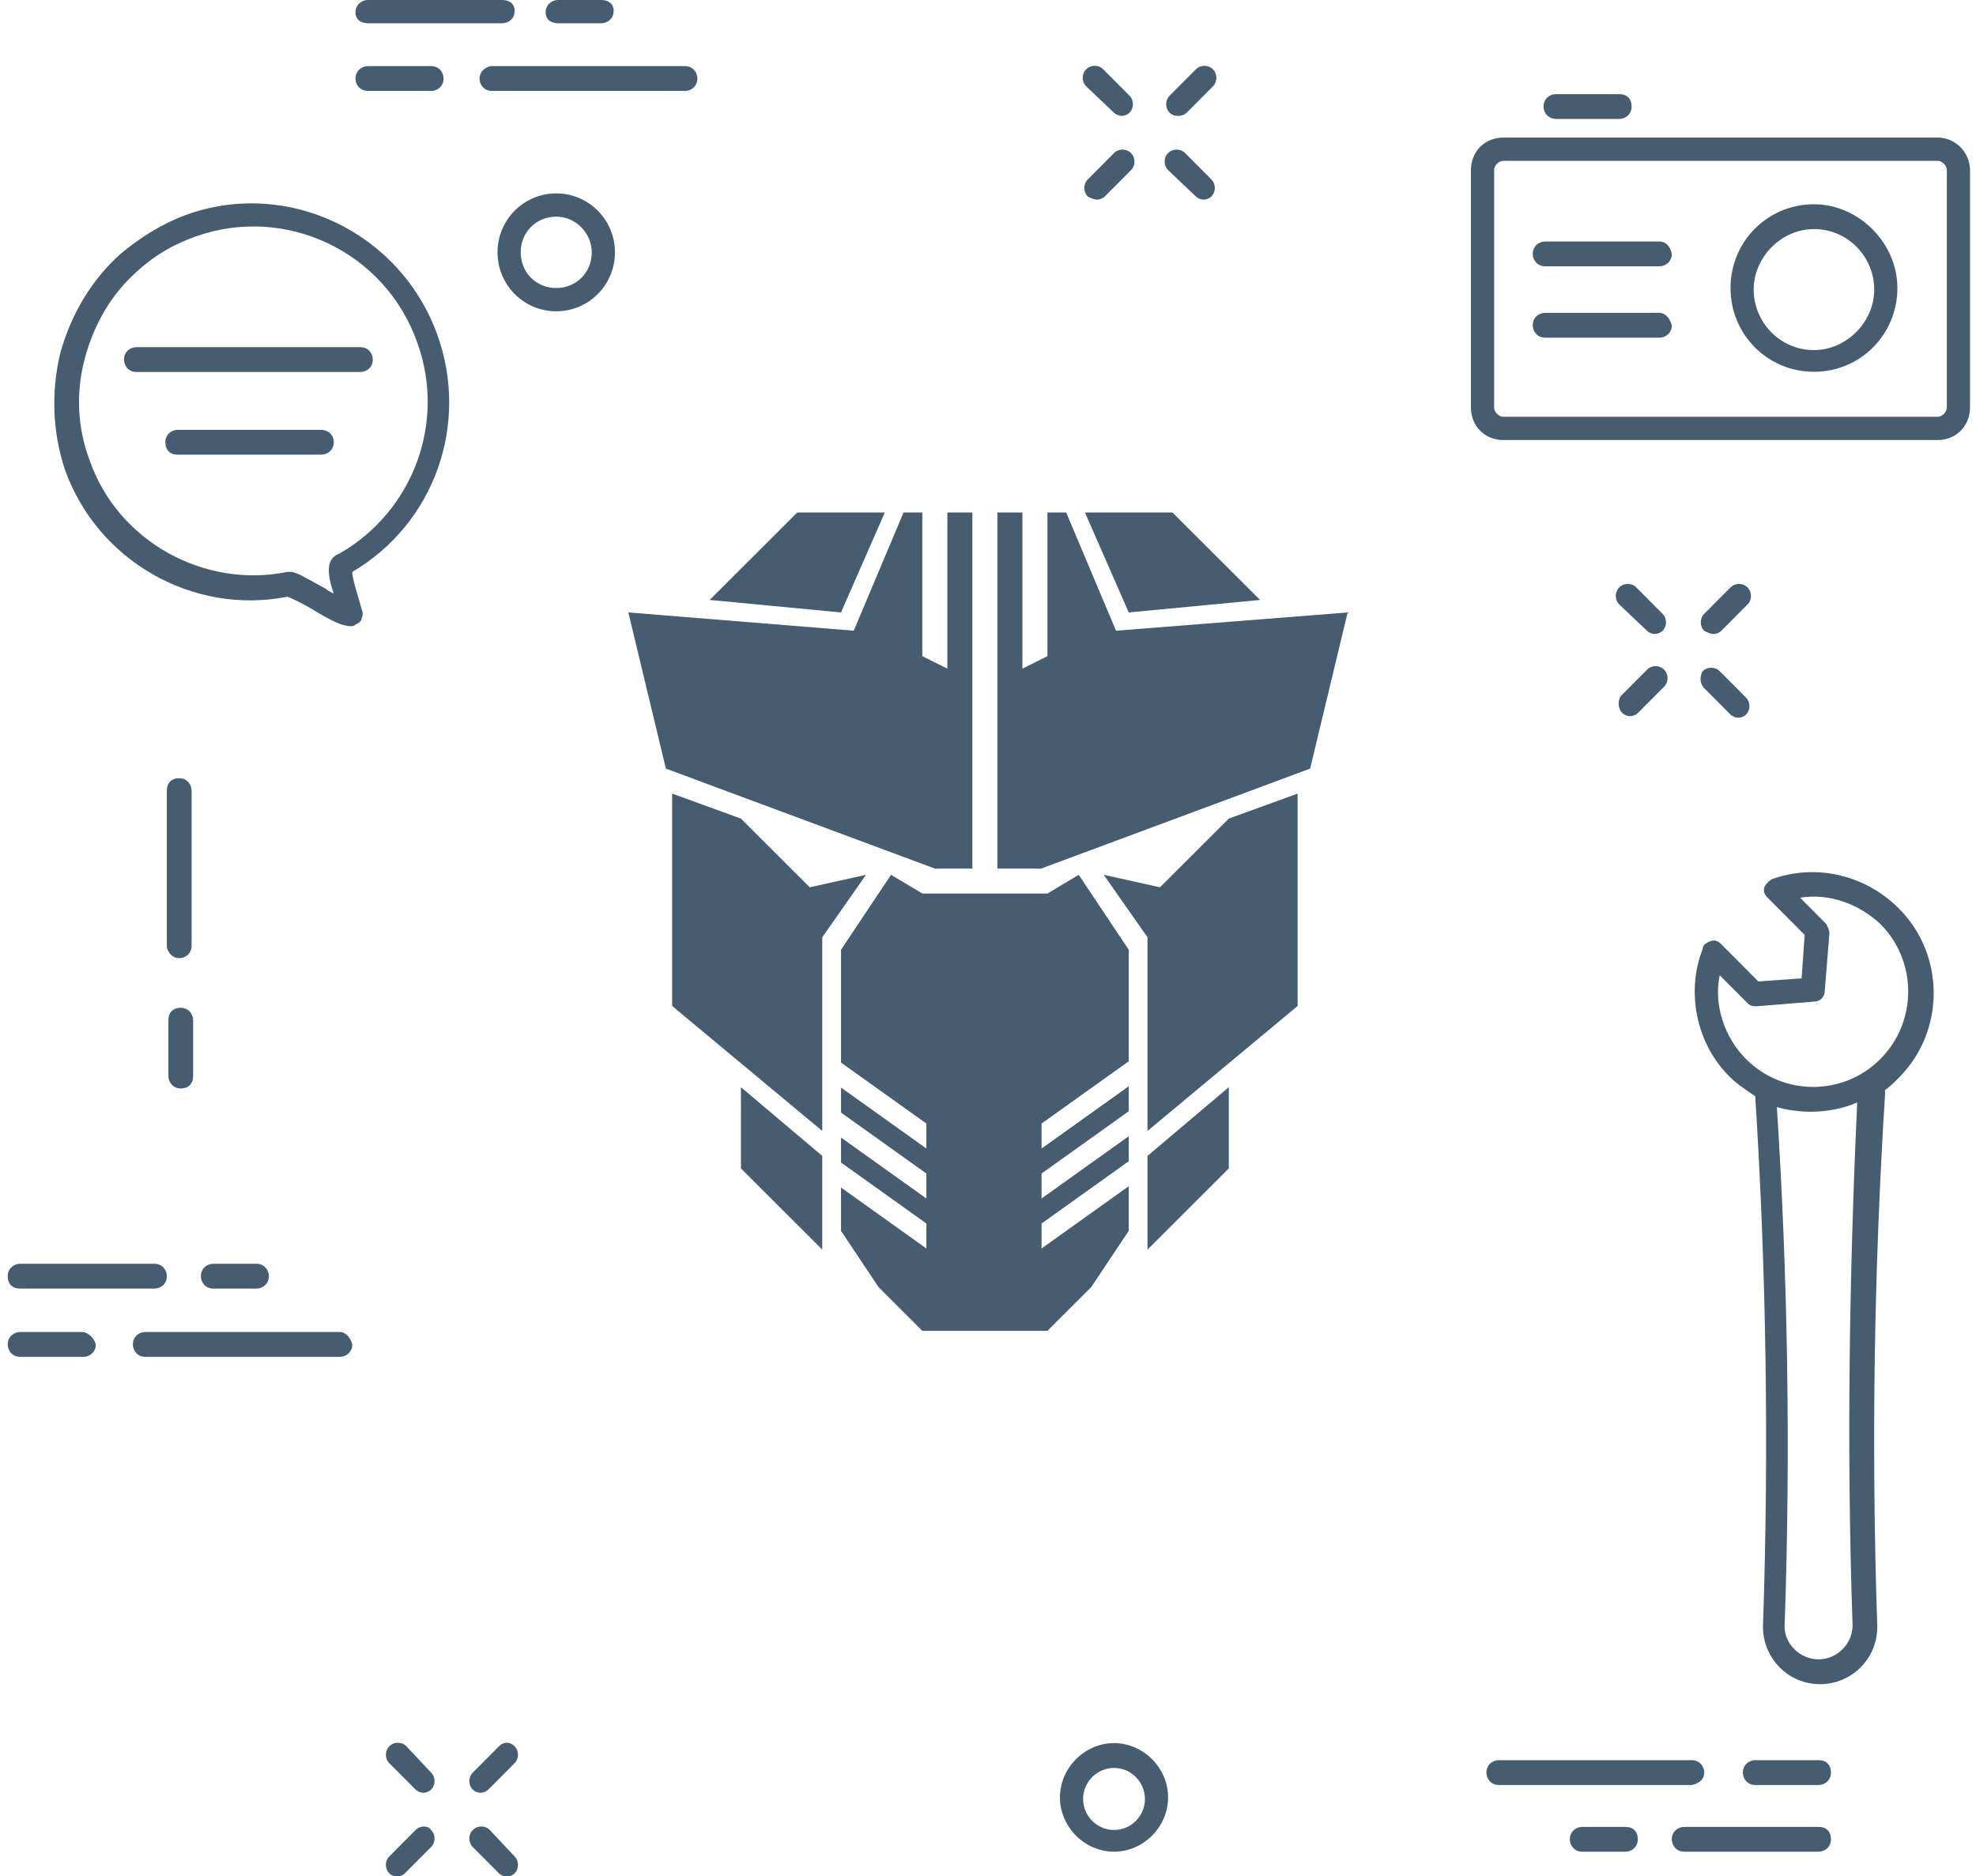 <?xml version="1.0" encoding="UTF-8"?>
<svg width="239px" height="227px" viewBox="0 0 239 227" version="1.1" xmlns="http://www.w3.org/2000/svg" xmlns:xlink="http://www.w3.org/1999/xlink">
    <!-- Generator: Sketch 63.1 (92452) - https://sketch.com -->
    <title>icon-pro</title>
    <desc>Created with Sketch.</desc>
    <g id="Page-1" stroke="none" stroke-width="1" fill="none" fill-rule="evenodd">
        <g id="icon-pro" fill="#455C71" fill-rule="nonzero">
            <g id="Group">
                <path d="M21.678,115.918 C22.426,115.918 23.173,115.355 23.173,114.417 L23.173,95.65 C23.173,94.899 22.613,94.148 21.678,94.148 C20.744,94.148 20.183,94.711 20.183,95.65 L20.183,114.604 C20.37,115.355 20.931,115.918 21.678,115.918 Z" id="Path"></path>
                <path d="M20.37,130.181 C20.37,130.931 20.931,131.682 21.865,131.682 C22.8,131.682 23.36,131.119 23.36,130.181 L23.36,123.425 C23.36,122.674 22.8,121.923 21.865,121.923 C20.931,121.923 20.37,122.486 20.37,123.425 L20.37,130.181 Z" id="Path"></path>
                <path d="M60.176,30.528 C60.176,34.469 63.353,37.66 67.278,37.66 C71.202,37.66 74.379,34.469 74.379,30.528 C74.379,26.587 71.202,23.397 67.278,23.397 C63.353,23.397 60.176,26.587 60.176,30.528 L60.176,30.528 Z M71.576,30.528 C71.576,32.968 69.707,34.845 67.278,34.845 C64.848,34.845 62.979,32.968 62.979,30.528 C62.979,28.089 64.848,26.212 67.278,26.212 C69.707,26.212 71.576,28.276 71.576,30.528 L71.576,30.528 Z" id="Shape"></path>
                <path d="M134.742,210.878 C131.192,210.878 128.201,213.881 128.201,217.447 C128.201,221.013 131.192,224.015 134.742,224.015 C138.293,224.015 141.283,221.013 141.283,217.447 C141.283,213.881 138.293,210.878 134.742,210.878 Z M134.742,221.388 C132.687,221.388 131.005,219.699 131.005,217.635 C131.005,215.57 132.687,213.881 134.742,213.881 C136.798,213.881 138.48,215.57 138.48,217.635 C138.48,219.699 136.798,221.388 134.742,221.388 Z" id="Shape"></path>
                <g id="Path">
                    <path d="M206.132,214.444 C206.132,213.694 205.571,212.943 204.636,212.943 L181.276,212.943 C180.529,212.943 179.781,213.506 179.781,214.444 C179.781,215.195 180.342,215.946 181.276,215.946 L204.636,215.946 C205.571,215.758 206.132,215.195 206.132,214.444 Z"></path>
                    <path d="M219.961,212.943 L212.299,212.943 C211.551,212.943 210.804,213.506 210.804,214.444 C210.804,215.195 211.364,215.946 212.299,215.946 L219.961,215.946 C220.708,215.946 221.456,215.383 221.456,214.444 C221.456,213.506 220.895,212.943 219.961,212.943 Z"></path>
                    <path d="M219.961,221.013 L203.702,221.013 C202.955,221.013 202.207,221.576 202.207,222.514 C202.207,223.265 202.768,224.015 203.702,224.015 L219.961,224.015 C220.708,224.015 221.456,223.452 221.456,222.514 C221.456,221.576 220.895,221.013 219.961,221.013 Z"></path>
                    <path d="M196.601,221.013 L191.368,221.013 C190.62,221.013 189.873,221.576 189.873,222.514 C189.873,223.265 190.433,224.015 191.368,224.015 L196.601,224.015 C197.348,224.015 198.096,223.452 198.096,222.514 C198.096,221.576 197.535,221.013 196.601,221.013 Z"></path>
                    <path d="M58,9.501 C58,10.252 58.561,11.003 59.495,11.003 L82.855,11.003 C83.603,11.003 84.35,10.44 84.35,9.501 C84.35,8.751 83.79,8 82.855,8 L59.308,8 C58.561,8.188 58,8.751 58,9.501 Z"></path>
                    <path d="M44.495,11.003 L52.157,11.003 C52.905,11.003 53.652,10.44 53.652,9.501 C53.652,8.751 53.092,8 52.157,8 L44.495,8 C43.748,8 43,8.563 43,9.501 C43,10.44 43.748,11.003 44.495,11.003 Z"></path>
                    <path d="M44.495,2.815 L60.754,2.815 C61.501,2.815 62.249,2.252 62.249,1.314 C62.249,0.375 61.501,2.22044605e-16 60.754,2.22044605e-16 L44.495,2.22044605e-16 C43.748,2.22044605e-16 43,0.563 43,1.501 C43,2.44 43.748,2.815 44.495,2.815 L44.495,2.815 Z"></path>
                    <path d="M67.495,2.815 L72.728,2.815 C73.475,2.815 74.223,2.252 74.223,1.314 C74.223,0.375 73.475,2.22044605e-16 72.728,2.22044605e-16 L67.495,2.22044605e-16 C66.748,2.22044605e-16 66,0.563 66,1.501 C66,2.44 66.748,2.815 67.495,2.815 Z"></path>
                    <path d="M41.114,161.146 L17.567,161.146 C16.819,161.146 16.072,161.709 16.072,162.647 C16.072,163.398 16.633,164.149 17.567,164.149 L41.114,164.149 C41.862,164.149 42.609,163.586 42.609,162.647 C42.422,161.897 41.862,161.146 41.114,161.146 Z"></path>
                    <path d="M9.905,161.146 L2.429,161.146 C1.682,161.146 0.934,161.709 0.934,162.647 C0.934,163.398 1.495,164.149 2.429,164.149 L10.092,164.149 C10.839,164.149 11.587,163.586 11.587,162.647 C11.4,161.897 10.652,161.146 9.905,161.146 Z"></path>
                    <path d="M2.429,155.891 L18.688,155.891 C19.436,155.891 20.183,155.328 20.183,154.39 C20.183,153.639 19.623,152.889 18.688,152.889 L2.429,152.889 C1.682,152.889 0.934,153.452 0.934,154.39 C0.934,155.328 1.495,155.891 2.429,155.891 Z"></path>
                    <path d="M31.023,155.891 C31.77,155.891 32.518,155.328 32.518,154.39 C32.518,153.639 31.957,152.889 31.023,152.889 L25.79,152.889 C25.042,152.889 24.295,153.452 24.295,154.39 C24.295,155.141 24.855,155.891 25.79,155.891 L31.023,155.891 Z"></path>
                </g>
                <g transform="translate(6, 7)">
                    <path d="M128.742,6.638 C128.929,6.826 129.303,7.014 129.677,7.014 C130.051,7.014 130.424,6.826 130.611,6.638 C131.172,6.075 131.172,5.137 130.611,4.574 L127.434,1.383 C126.874,0.82 125.939,0.82 125.378,1.383 C124.818,1.946 124.818,2.885 125.378,3.448 L128.742,6.638 Z" id="Path"></path>
                    <path d="M138.647,16.772 C138.834,16.96 139.208,17.148 139.582,17.148 C139.955,17.148 140.329,16.96 140.516,16.772 C141.077,16.209 141.077,15.271 140.516,14.708 L137.339,11.518 C136.778,10.955 135.844,10.955 135.283,11.518 C134.723,12.081 134.723,13.019 135.283,13.582 L138.647,16.772 Z" id="Path"></path>
                    <path d="M126.687,17.148 C127.06,17.148 127.434,16.96 127.621,16.772 L130.798,13.582 C131.359,13.019 131.359,12.081 130.798,11.518 C130.237,10.955 129.303,10.955 128.742,11.518 L125.565,14.708 C125.005,15.271 125.005,16.209 125.565,16.772 C125.939,16.96 126.313,17.148 126.687,17.148 L126.687,17.148 Z" id="Path"></path>
                    <path d="M136.591,7.014 C136.965,7.014 137.339,6.826 137.526,6.638 L140.703,3.448 C141.264,2.885 141.264,1.946 140.703,1.383 C140.142,0.82 139.208,0.82 138.647,1.383 L135.47,4.574 C134.91,5.137 134.91,6.075 135.47,6.638 C135.844,7.014 136.218,7.014 136.591,7.014 L136.591,7.014 Z" id="Path"></path>
                    <path d="M193.217,69.32 C193.404,69.507 193.778,69.695 194.151,69.695 C194.525,69.695 194.899,69.507 195.086,69.32 C195.646,68.757 195.646,67.818 195.086,67.255 L191.909,64.065 C191.348,63.502 190.414,63.502 189.853,64.065 C189.292,64.628 189.292,65.566 189.853,66.129 L193.217,69.32 Z" id="Path"></path>
                    <path d="M200.132,76.263 L203.309,79.454 C203.495,79.641 203.869,79.829 204.243,79.829 C204.617,79.829 204.99,79.641 205.177,79.454 C205.738,78.891 205.738,77.952 205.177,77.389 L202,74.199 C201.44,73.636 200.505,73.636 199.945,74.199 C199.571,74.762 199.571,75.7 200.132,76.263 Z" id="Path"></path>
                    <path d="M190.227,79.266 C190.414,79.454 190.787,79.641 191.161,79.641 C191.535,79.641 191.909,79.454 192.096,79.266 L195.273,76.076 C195.833,75.513 195.833,74.574 195.273,74.011 C194.712,73.448 193.778,73.448 193.217,74.011 L190.04,77.202 C189.666,77.765 189.666,78.703 190.227,79.266 Z" id="Path"></path>
                    <path d="M201.253,69.695 C201.627,69.695 202,69.507 202.187,69.32 L205.364,66.129 C205.925,65.566 205.925,64.628 205.364,64.065 C204.804,63.502 203.869,63.502 203.309,64.065 L200.132,67.255 C199.571,67.818 199.571,68.757 200.132,69.32 C200.505,69.507 200.879,69.695 201.253,69.695 L201.253,69.695 Z" id="Path"></path>
                    <path d="M43.15,204.254 C42.589,203.691 41.655,203.691 41.094,204.254 C40.534,204.817 40.534,205.755 41.094,206.318 L44.271,209.509 C44.458,209.696 44.832,209.884 45.206,209.884 C45.58,209.884 45.953,209.696 46.14,209.509 C46.701,208.946 46.701,208.007 46.14,207.444 L43.15,204.254 Z" id="Path"></path>
                    <path d="M53.242,214.388 C52.681,213.825 51.747,213.825 51.186,214.388 C50.625,214.951 50.625,215.889 51.186,216.452 L54.363,219.643 C54.55,219.83 54.924,220.018 55.298,220.018 C55.671,220.018 56.045,219.83 56.232,219.643 C56.793,219.08 56.793,218.141 56.232,217.578 L53.242,214.388 Z" id="Path"></path>
                    <path d="M44.271,214.388 L41.094,217.578 C40.534,218.141 40.534,219.08 41.094,219.643 C41.281,219.83 41.655,220.018 42.029,220.018 C42.403,220.018 42.776,219.83 42.963,219.643 L46.14,216.452 C46.701,215.889 46.701,214.951 46.14,214.388 C45.766,213.825 44.832,213.825 44.271,214.388 Z" id="Path"></path>
                    <path d="M54.363,204.254 L51.186,207.444 C50.625,208.007 50.625,208.946 51.186,209.509 C51.373,209.696 51.747,209.884 52.12,209.884 C52.494,209.884 52.868,209.696 53.055,209.509 L56.232,206.318 C56.793,205.755 56.793,204.817 56.232,204.254 C55.671,203.691 54.924,203.691 54.363,204.254 Z" id="Path"></path>
                    <path d="M36.609,62.188 C46.514,56.371 50.812,44.36 46.888,33.475 C42.403,21.089 28.76,14.52 16.426,19.024 C13.436,20.15 10.819,21.839 8.577,23.716 C5.026,26.906 2.597,31.035 1.288,35.727 C0.167,40.419 0.354,45.298 1.849,49.802 C5.774,60.875 17.36,67.443 28.76,65.191 C29.321,65.379 30.816,66.129 31.75,66.692 C34.18,68.194 35.488,68.757 36.422,68.757 C36.609,68.757 36.796,68.757 36.983,68.569 C37.357,68.381 37.731,68.194 37.731,67.818 C37.917,67.443 37.917,67.068 37.731,66.692 C37.357,65.191 36.609,63.127 36.609,62.188 Z M34.367,64.816 C33.993,64.628 33.619,64.44 33.432,64.253 C31.003,62.939 29.881,62.188 29.134,62.188 L28.76,62.188 C18.669,64.253 8.203,58.435 4.839,48.676 C3.344,44.735 3.157,40.419 4.279,36.29 C5.4,32.161 7.456,28.595 10.633,25.78 C12.688,23.904 14.931,22.59 17.547,21.652 C28.386,17.711 40.534,23.341 44.458,34.413 C48.009,44.172 43.898,54.869 35.114,59.936 C34.18,60.312 33.058,61.062 34.367,64.816 Z" id="Shape"></path>
                </g>
                <path d="M45.088,43.501 C45.088,42.751 44.527,42 43.593,42 L16.495,42 C15.748,42 15,42.563 15,43.501 C15,44.252 15.561,45.003 16.495,45.003 L43.593,45.003 C44.341,45.003 45.088,44.44 45.088,43.501 Z" id="Path"></path>
                <path d="M38.875,52 L21.495,52 C20.748,52 20,52.563 20,53.501 C20,54.44 20.561,55.003 21.495,55.003 L38.875,55.003 C39.623,55.003 40.37,54.44 40.37,53.501 C40.37,52.563 39.623,52 38.875,52 Z" id="Path"></path>
                <path d="M214.354,106.347 C213.981,106.534 213.607,106.91 213.42,107.285 C213.233,107.848 213.42,108.223 213.794,108.599 L218.279,113.103 L217.905,118.358 L212.672,118.733 L208.187,114.229 C207.813,113.854 207.44,113.666 206.879,113.854 C206.505,114.041 205.945,114.229 205.945,114.792 C203.889,120.047 205.197,126.24 209.122,130.181 C210.056,131.119 211.177,131.87 212.299,132.62 C213.607,153.264 213.981,174.846 213.233,196.803 C213.233,200.557 216.223,203.747 220.148,203.747 C223.885,203.747 227.062,200.744 227.062,196.803 C226.315,174.846 226.689,153.264 227.997,132.433 L227.997,131.87 C228.557,131.494 229.118,130.931 229.679,130.368 C235.285,124.738 235.285,115.543 229.679,109.912 C225.567,105.784 219.587,104.47 214.354,106.347 L214.354,106.347 Z M224.072,196.616 C224.072,198.868 222.203,200.744 219.961,200.744 C217.718,200.744 215.849,198.868 215.849,196.803 C216.597,175.409 216.223,154.202 214.915,133.934 C216.223,134.309 217.718,134.497 219.026,134.497 C220.895,134.497 222.951,134.122 224.633,133.371 C223.699,153.639 223.325,175.034 224.072,196.616 L224.072,196.616 Z M227.436,128.116 C222.951,132.62 215.663,132.62 211.177,128.116 C208.561,125.489 207.253,121.548 208,117.982 L211.364,121.36 C211.738,121.736 212.112,121.736 212.486,121.736 L219.4,121.173 C220.148,121.173 220.708,120.61 220.708,119.859 L221.269,112.915 C221.269,112.54 221.082,112.164 220.895,111.789 L217.718,108.599 C221.269,108.036 224.82,109.349 227.436,111.789 C231.921,116.293 231.921,123.612 227.436,128.116 L227.436,128.116 Z" id="Shape"></path>
                <path d="M234.351,16.641 L181.837,16.641 C179.594,16.641 177.912,18.33 177.912,20.582 L177.912,49.295 C177.912,51.547 179.594,53.236 181.837,53.236 L234.351,53.236 C236.593,53.236 238.275,51.547 238.275,49.295 L238.275,20.582 C238.275,18.518 236.593,16.641 234.351,16.641 Z M235.472,49.295 C235.472,49.858 234.911,50.421 234.351,50.421 L181.837,50.421 C181.276,50.421 180.716,49.858 180.716,49.295 L180.716,20.582 C180.716,20.019 181.276,19.456 181.837,19.456 L234.351,19.456 C234.911,19.456 235.472,20.019 235.472,20.582 L235.472,49.295 Z" id="Shape"></path>
                <path d="M219.4,24.711 C213.794,24.711 209.309,29.215 209.309,34.845 C209.309,40.475 213.794,44.979 219.4,44.979 C225.007,44.979 229.492,40.475 229.492,34.845 C229.492,29.402 224.82,24.711 219.4,24.711 L219.4,24.711 Z M219.4,42.352 C215.289,42.352 212.112,38.974 212.112,35.032 C212.112,31.091 215.476,27.713 219.4,27.713 C223.512,27.713 226.689,31.091 226.689,35.032 C226.689,38.974 223.325,42.352 219.4,42.352 Z" id="Shape"></path>
                <path d="M200.712,29.215 L186.883,29.215 C186.135,29.215 185.388,29.778 185.388,30.716 C185.388,31.467 185.948,32.217 186.883,32.217 L200.712,32.217 C201.459,32.217 202.207,31.654 202.207,30.716 C202.02,29.778 201.459,29.215 200.712,29.215 Z" id="Path"></path>
                <path d="M200.712,37.848 L186.883,37.848 C186.135,37.848 185.388,38.411 185.388,39.349 C185.388,40.1 185.948,40.85 186.883,40.85 L200.712,40.85 C201.459,40.85 202.207,40.287 202.207,39.349 C202.02,38.598 201.459,37.848 200.712,37.848 Z" id="Path"></path>
                <path d="M188.191,14.389 L195.853,14.389 C196.601,14.389 197.348,13.826 197.348,12.888 C197.348,11.949 196.787,11.386 195.853,11.386 L188.191,11.386 C187.443,11.386 186.696,11.949 186.696,12.888 C186.696,13.826 187.443,14.389 188.191,14.389 Z" id="Path"></path>
            </g>
            <g id="Group" transform="translate(76, 62)">
                <polygon id="Path" points="64.304 45.344 57.496 43.832 62.791 51.389 62.791 74.817 80.948 59.702 80.948 34.008 72.626 37.031"></polygon>
                <polygon id="Path" transform="translate(17.022, 54.412) scale(-1, 1) translate(-17.022, -54.412) " points="12.104 45.344 5.296 43.832 10.591 51.389 10.591 74.817 28.748 59.702 28.748 34.008 20.426 37.031"></polygon>
                <polygon id="Path" points="25.722 78.641 25.722 75.618 36.048 82.994 36.046 79.97 25.722 72.595 25.722 69.572 36.048 76.948 36.046 73.924 25.722 66.549 25.722 52.901 31.774 43.832 35.557 46.099 50.687 46.099 54.47 43.832 60.522 52.901 60.522 66.392 49.977 73.924 49.976 76.948 60.522 69.415 60.522 72.438 49.977 79.97 49.976 82.994 60.522 75.461 60.522 78.483 49.977 86.016 49.976 89.04 60.522 81.506 60.522 86.908 55.983 93.71 50.687 99 35.557 99 30.261 93.71 25.722 86.908 25.722 81.664 36.048 89.04 36.046 86.016"></polygon>
                <polygon id="Path" points="62.791 89.176 72.626 79.351 72.626 69.527 62.791 77.84"></polygon>
                <polygon id="Path" transform="translate(18.535, 79.351) scale(-1, 1) translate(-18.535, -79.351) " points="13.617 89.176 23.452 79.351 23.452 69.527 13.617 77.84"></polygon>
                <path d="M38.583,-3.55271368e-15 L41.609,-3.55271368e-15 L41.609,43.076 L37.07,43.076 L27.235,14.359 L33.287,-3.55271368e-15 L35.557,-3.55271368e-15 L35.557,17.382 L38.583,18.893 L38.583,-3.55271368e-15 Z M44.635,-1.19949929e-24 L47.661,-1.19949929e-24 L47.661,18.893 L50.687,17.382 L50.687,-1.19949929e-24 L52.957,-1.19949929e-24 L59.009,14.359 L49.93,43.076 L44.635,43.076 L44.635,-1.19949929e-24 Z" id="Shape"></path>
                <g id="Path">
                    <polygon points="37.07 43.076 4.539 30.985 0 12.092 27.991 14.359 37.826 43.076"></polygon>
                    <polygon transform="translate(68.087, 27.584) scale(-1, 1) translate(-68.087, -27.584) " points="86.243 43.076 53.713 30.985 49.174 12.092 77.922 14.359 87 43.076"></polygon>
                    <polygon points="60.522 12.092 76.409 10.58 65.817 1.77635684e-15 55.226 1.77635684e-15"></polygon>
                    <polygon transform="translate(20.426, 6.046) scale(-1, 1) translate(-20.426, -6.046) " points="15.13 12.092 31.017 10.58 20.426 1.77635684e-15 9.835 1.77635684e-15"></polygon>
                </g>
            </g>
        </g>
    </g>
</svg>